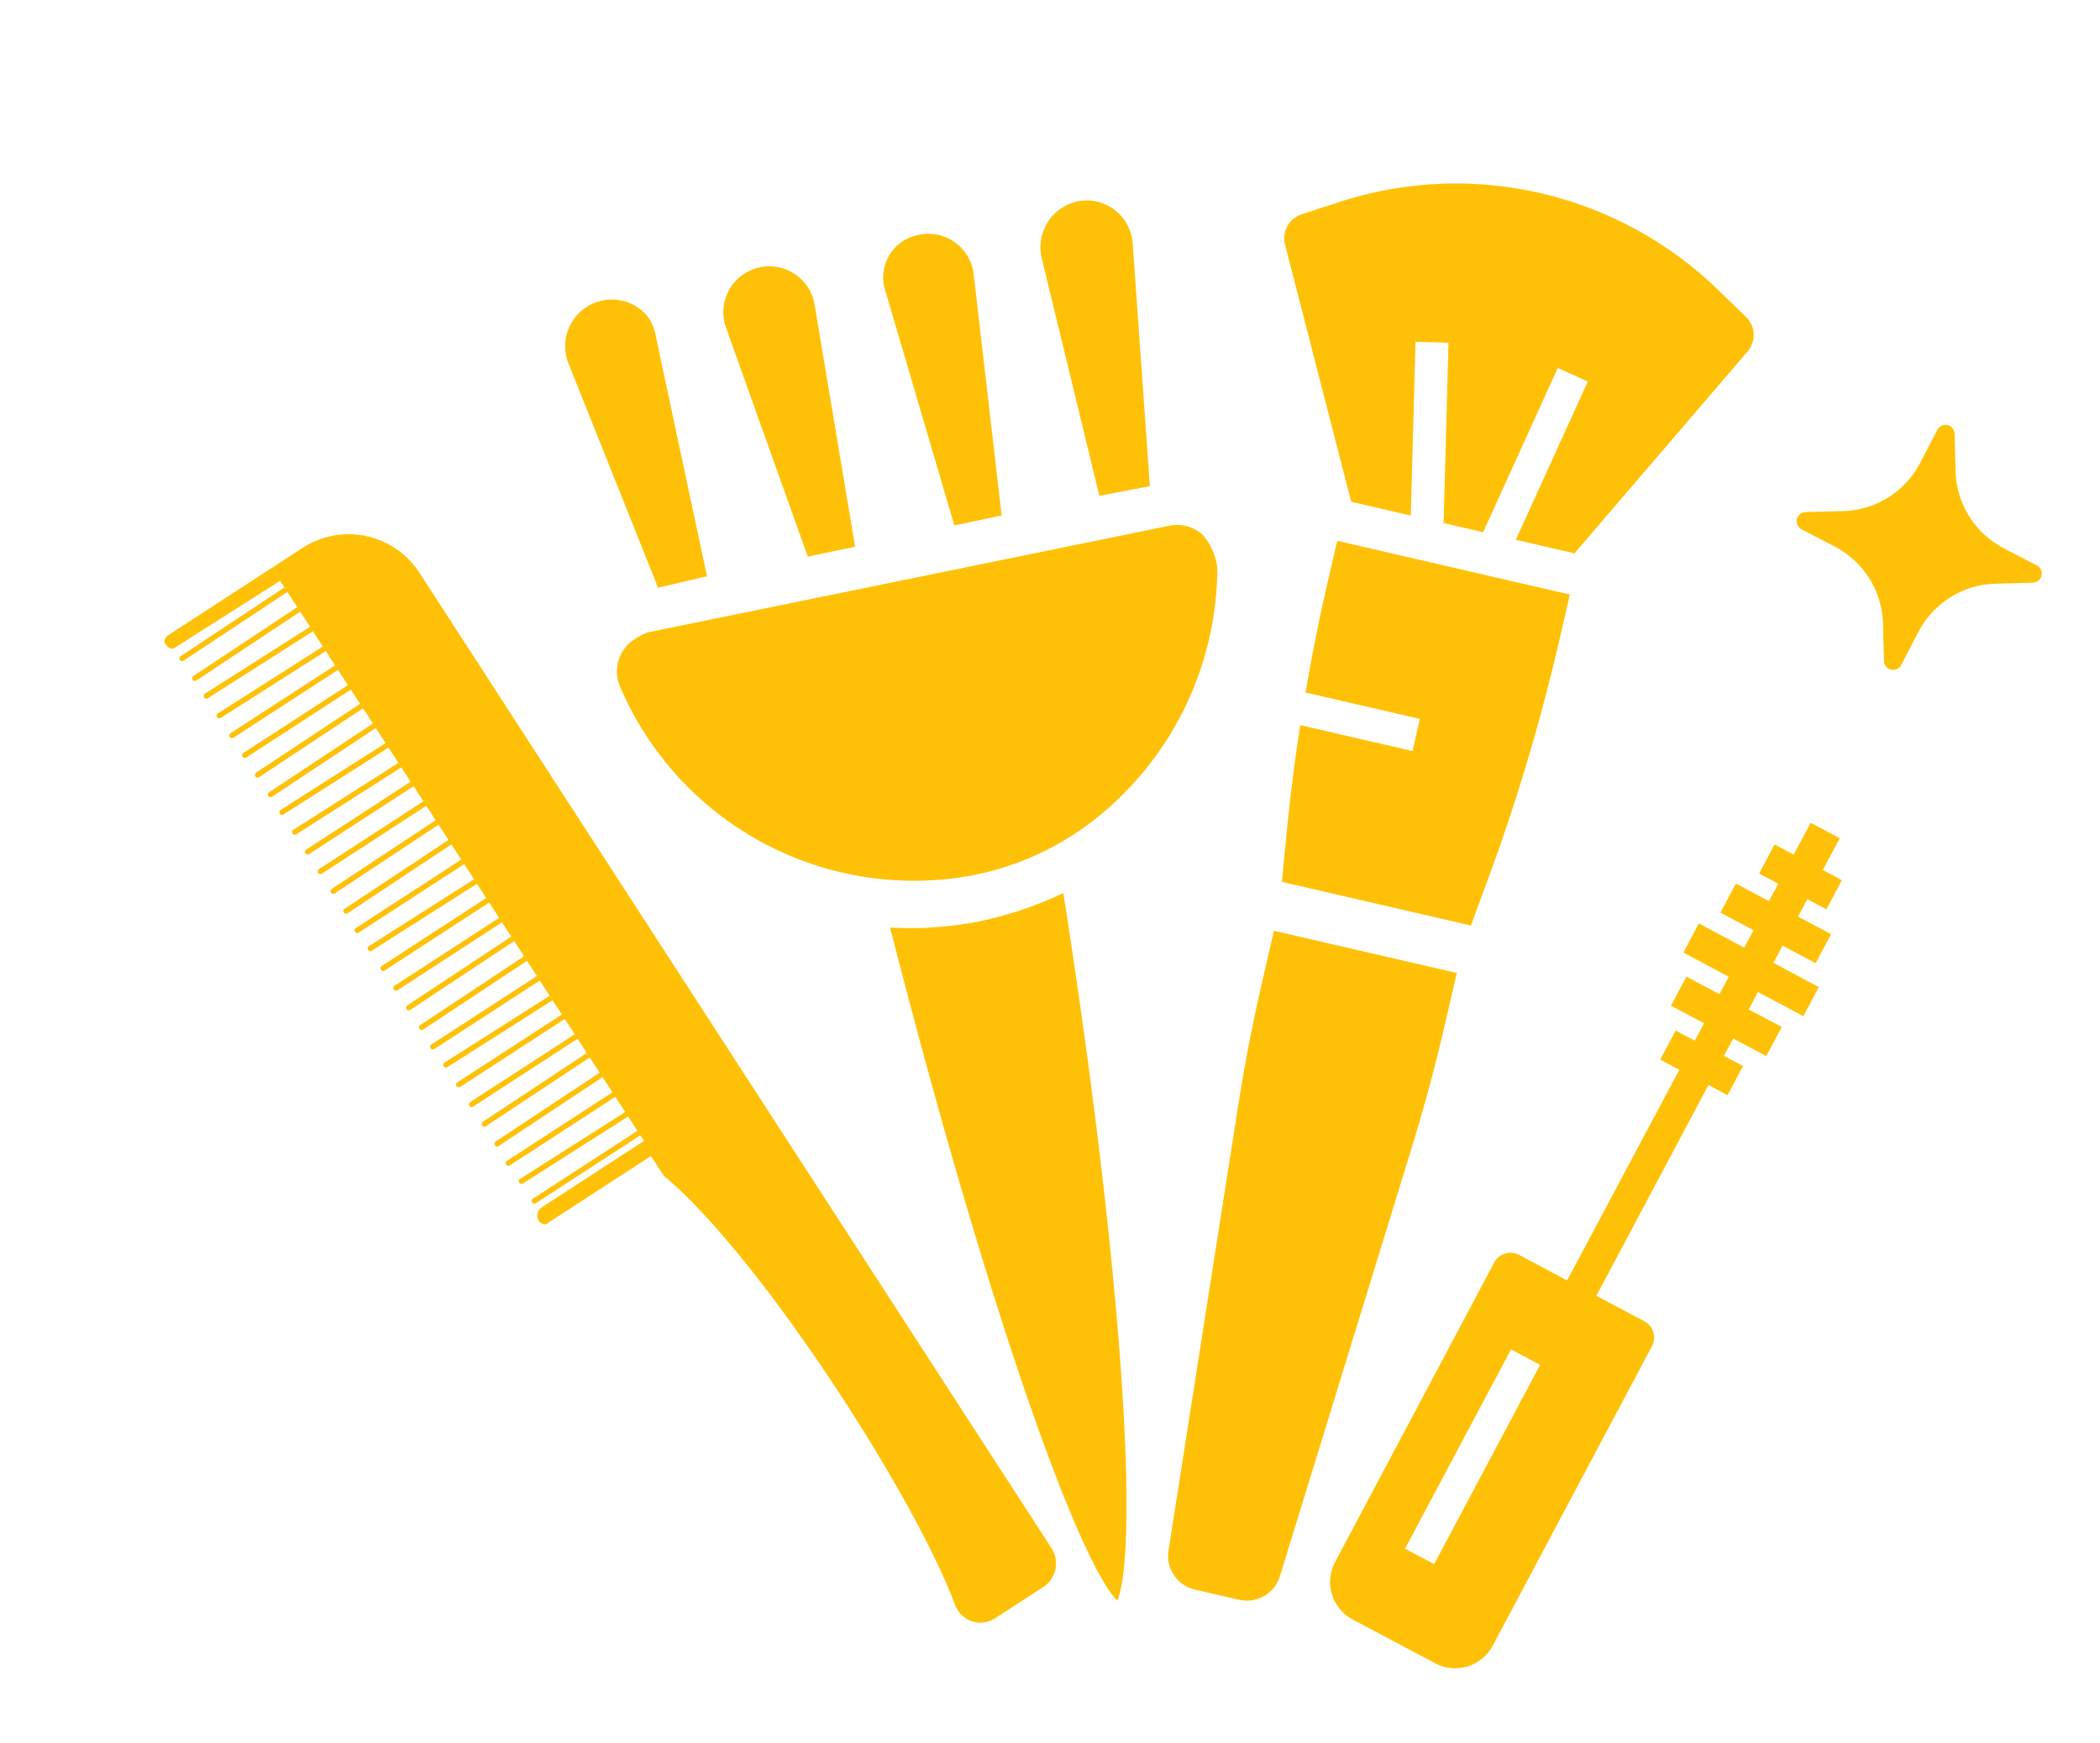 <svg xmlns="http://www.w3.org/2000/svg" width="78.387" height="65.052" viewBox="0 0 78.387 65.052">
  <g id="Group_66931" data-name="Group 66931" transform="translate(-6254.839 6986.627)">
    <path id="hair-color" d="M20.253,1.736a1.59,1.59,0,0,1-.246.823l-4.6,7.981-1.643-.905L16.886,1.16a1.741,1.741,0,0,1,3.367.576Zm4.928,3.949-4.928,7.734-1.56-.905,3.449-8.392a1.715,1.715,0,1,1,3.039,1.563Zm5.174,3.127-5.256,7.4-1.56-.905L27.48,7.084a1.608,1.608,0,0,1,2.3-.74A1.7,1.7,0,0,1,30.355,8.812Zm5.174,3.127L29.944,19.1,28.3,18.109l4.353-8.063a1.755,1.755,0,0,1,2.382-.658A1.721,1.721,0,0,1,35.529,11.938ZM1.2,49.21C1.118,47.07,4.9,37.855,11.712,24.856a13.238,13.238,0,0,0,2.628,2.057,14.154,14.154,0,0,0,3.039,1.316C9.494,40.324,3.171,48.222,1.2,49.21ZM29.78,23.046a12.017,12.017,0,0,1-8.87,3.949,10.709,10.709,0,0,1-5.667-1.563,11.93,11.93,0,0,1-5.01-13.987,1.432,1.432,0,0,1,1.4-.987,2.394,2.394,0,0,1,.739.165L29.451,20.66a1.449,1.449,0,0,1,.739,1.07,2.279,2.279,0,0,1-.411,1.316Z" transform="translate(6262.727 -6962.64) rotate(-42)" fill="#ffc107"/>
    <path id="makeup-brushes" d="M146.762,79.109l-4.6,8.793h-2.245l.093-.461.093-.461,1.1-5.436-1.205-.244-1.149,5.679-.093.461-.093.461h-1.514l-.093-.461-.093-.461L135.81,81.3l-1.205.244,1.1,5.436.093.461.093.461h-2.282l-4.567-8.8a.941.941,0,0,1,.349-1.238l1.245-.75a14.047,14.047,0,0,1,14.535,0l1.244.75A.941.941,0,0,1,146.762,79.109Zm6.263,21.315,1.35.362.319-1.187-1.35-.362.191-.712.779.209.319-1.188-.78-.209.35-1.3-1.188-.318-.35,1.3-.78-.209L151.567,98l.78.209-.191.711-1.35-.362-.318,1.188,1.35.362-.19.712-1.855-.5-.318,1.188,1.854.5-.191.711-1.35-.362-.318,1.188,1.35.362-.19.711-.78-.209-.318,1.188.78.209L148,114.41l-1.961-.525a.687.687,0,0,0-.841.486L141.925,126.6a1.585,1.585,0,0,0,1.121,1.942l3.372.9a1.573,1.573,0,0,0,.41.055,1.589,1.589,0,0,0,1.532-1.176l3.278-12.233a.688.688,0,0,0-.485-.841l-1.96-.525,2.307-8.608.779.209.319-1.188-.78-.209.191-.71,1.35.362.319-1.188-1.35-.362.191-.712,1.853.5.319-1.188-1.854-.5Zm-7.479,25.42-1.188-.319,2.181-8.136,1.187.319Zm13.791-41.052a.34.34,0,0,1-.255.329l-1.354.351a3.341,3.341,0,0,0-2.395,2.395l-.351,1.354a.34.34,0,0,1-.658,0l-.351-1.354a3.342,3.342,0,0,0-2.4-2.395l-1.354-.351a.34.34,0,0,1,0-.658l1.354-.351a3.341,3.341,0,0,0,2.4-2.395l.351-1.354a.341.341,0,0,1,.329-.255.335.335,0,0,1,.208.071.339.339,0,0,1,.121.183l.351,1.354a3.34,3.34,0,0,0,2.395,2.395l1.354.351A.34.34,0,0,1,159.337,84.792Zm-17.931,19.362v1.953c0,1.565-.057,3.15-.168,4.712l-1.2,16.76a1.292,1.292,0,0,1-1.285,1.2h-1.7a1.292,1.292,0,0,1-1.284-1.2l-1.2-16.76c-.111-1.561-.168-3.147-.168-4.712v-1.953Zm.935-14.714v1.737a74.262,74.262,0,0,1-.593,9.342l-.228,1.79h-7.239l-.213-1.607q-.28-2.111-.438-4.249h4.3v-1.23H133.55c-.081-1.411-.122-2.824-.122-4.23V89.439Z" transform="translate(6194.865 -7083.602) rotate(13)" fill="#ffc107"/>
    <g id="hair-comb" transform="translate(6300.965 -6959.717) rotate(102)">
      <path id="Path_40428" data-name="Path 40428" d="M0,17.135l3.477,3.415M.621,16.514,4.1,19.928M1.242,15.893,4.656,19.37m-2.794-4.1,3.415,3.477m-2.856-4.1L5.9,18.128m-2.856-4.1,3.477,3.477M3.663,13.472l3.477,3.415M4.284,12.851,7.76,16.266M4.9,12.23l3.415,3.477m-2.794-4.1L8.94,15.086m-2.856-4.1,3.477,3.477M6.7,10.368l3.477,3.477M7.326,9.809,10.8,13.224M7.947,9.188,11.423,12.6M8.567,8.567l3.477,3.477m-2.856-4.1L12.6,11.423m-2.856-4.1L13.224,10.8M10.368,6.7l3.477,3.477M10.989,6.146l3.477,3.415M11.609,5.525,15.086,8.94M12.23,4.9l3.477,3.477m-2.856-4.1L16.266,7.76m-2.856-4.1,3.477,3.477m-2.856-4.1,3.477,3.477M14.651,2.483,18.128,5.9M15.272,1.862l3.477,3.415M15.893,1.242,19.37,4.718M16.514.621,19.928,4.1M17.073,0l3.477,3.477" transform="translate(2.421 18.407)" fill="none" stroke="#ffc107" stroke-linecap="round" stroke-linejoin="round" stroke-width="0.2"/>
      <path id="Path_40429" data-name="Path 40429" d="M23.653,21.574c.124-.124.124-.31,0-.372l-3.228-3.228.621-.621C23.157,13.317,30.669,5.8,34.456,3.384a1.006,1.006,0,0,0,.186-1.552L33.09.279a1.052,1.052,0,0,0-1.428,0L.931,30.948a3.148,3.148,0,0,0,0,4.47l4.222,4.222c.124.124.31.124.372,0,.124-.124.124-.31,0-.372L2.3,35.977,19.928,18.345l3.228,3.228A.375.375,0,0,0,23.653,21.574Z" transform="translate(0 0)" fill="#ffc107"/>
    </g>
  </g>
</svg>

